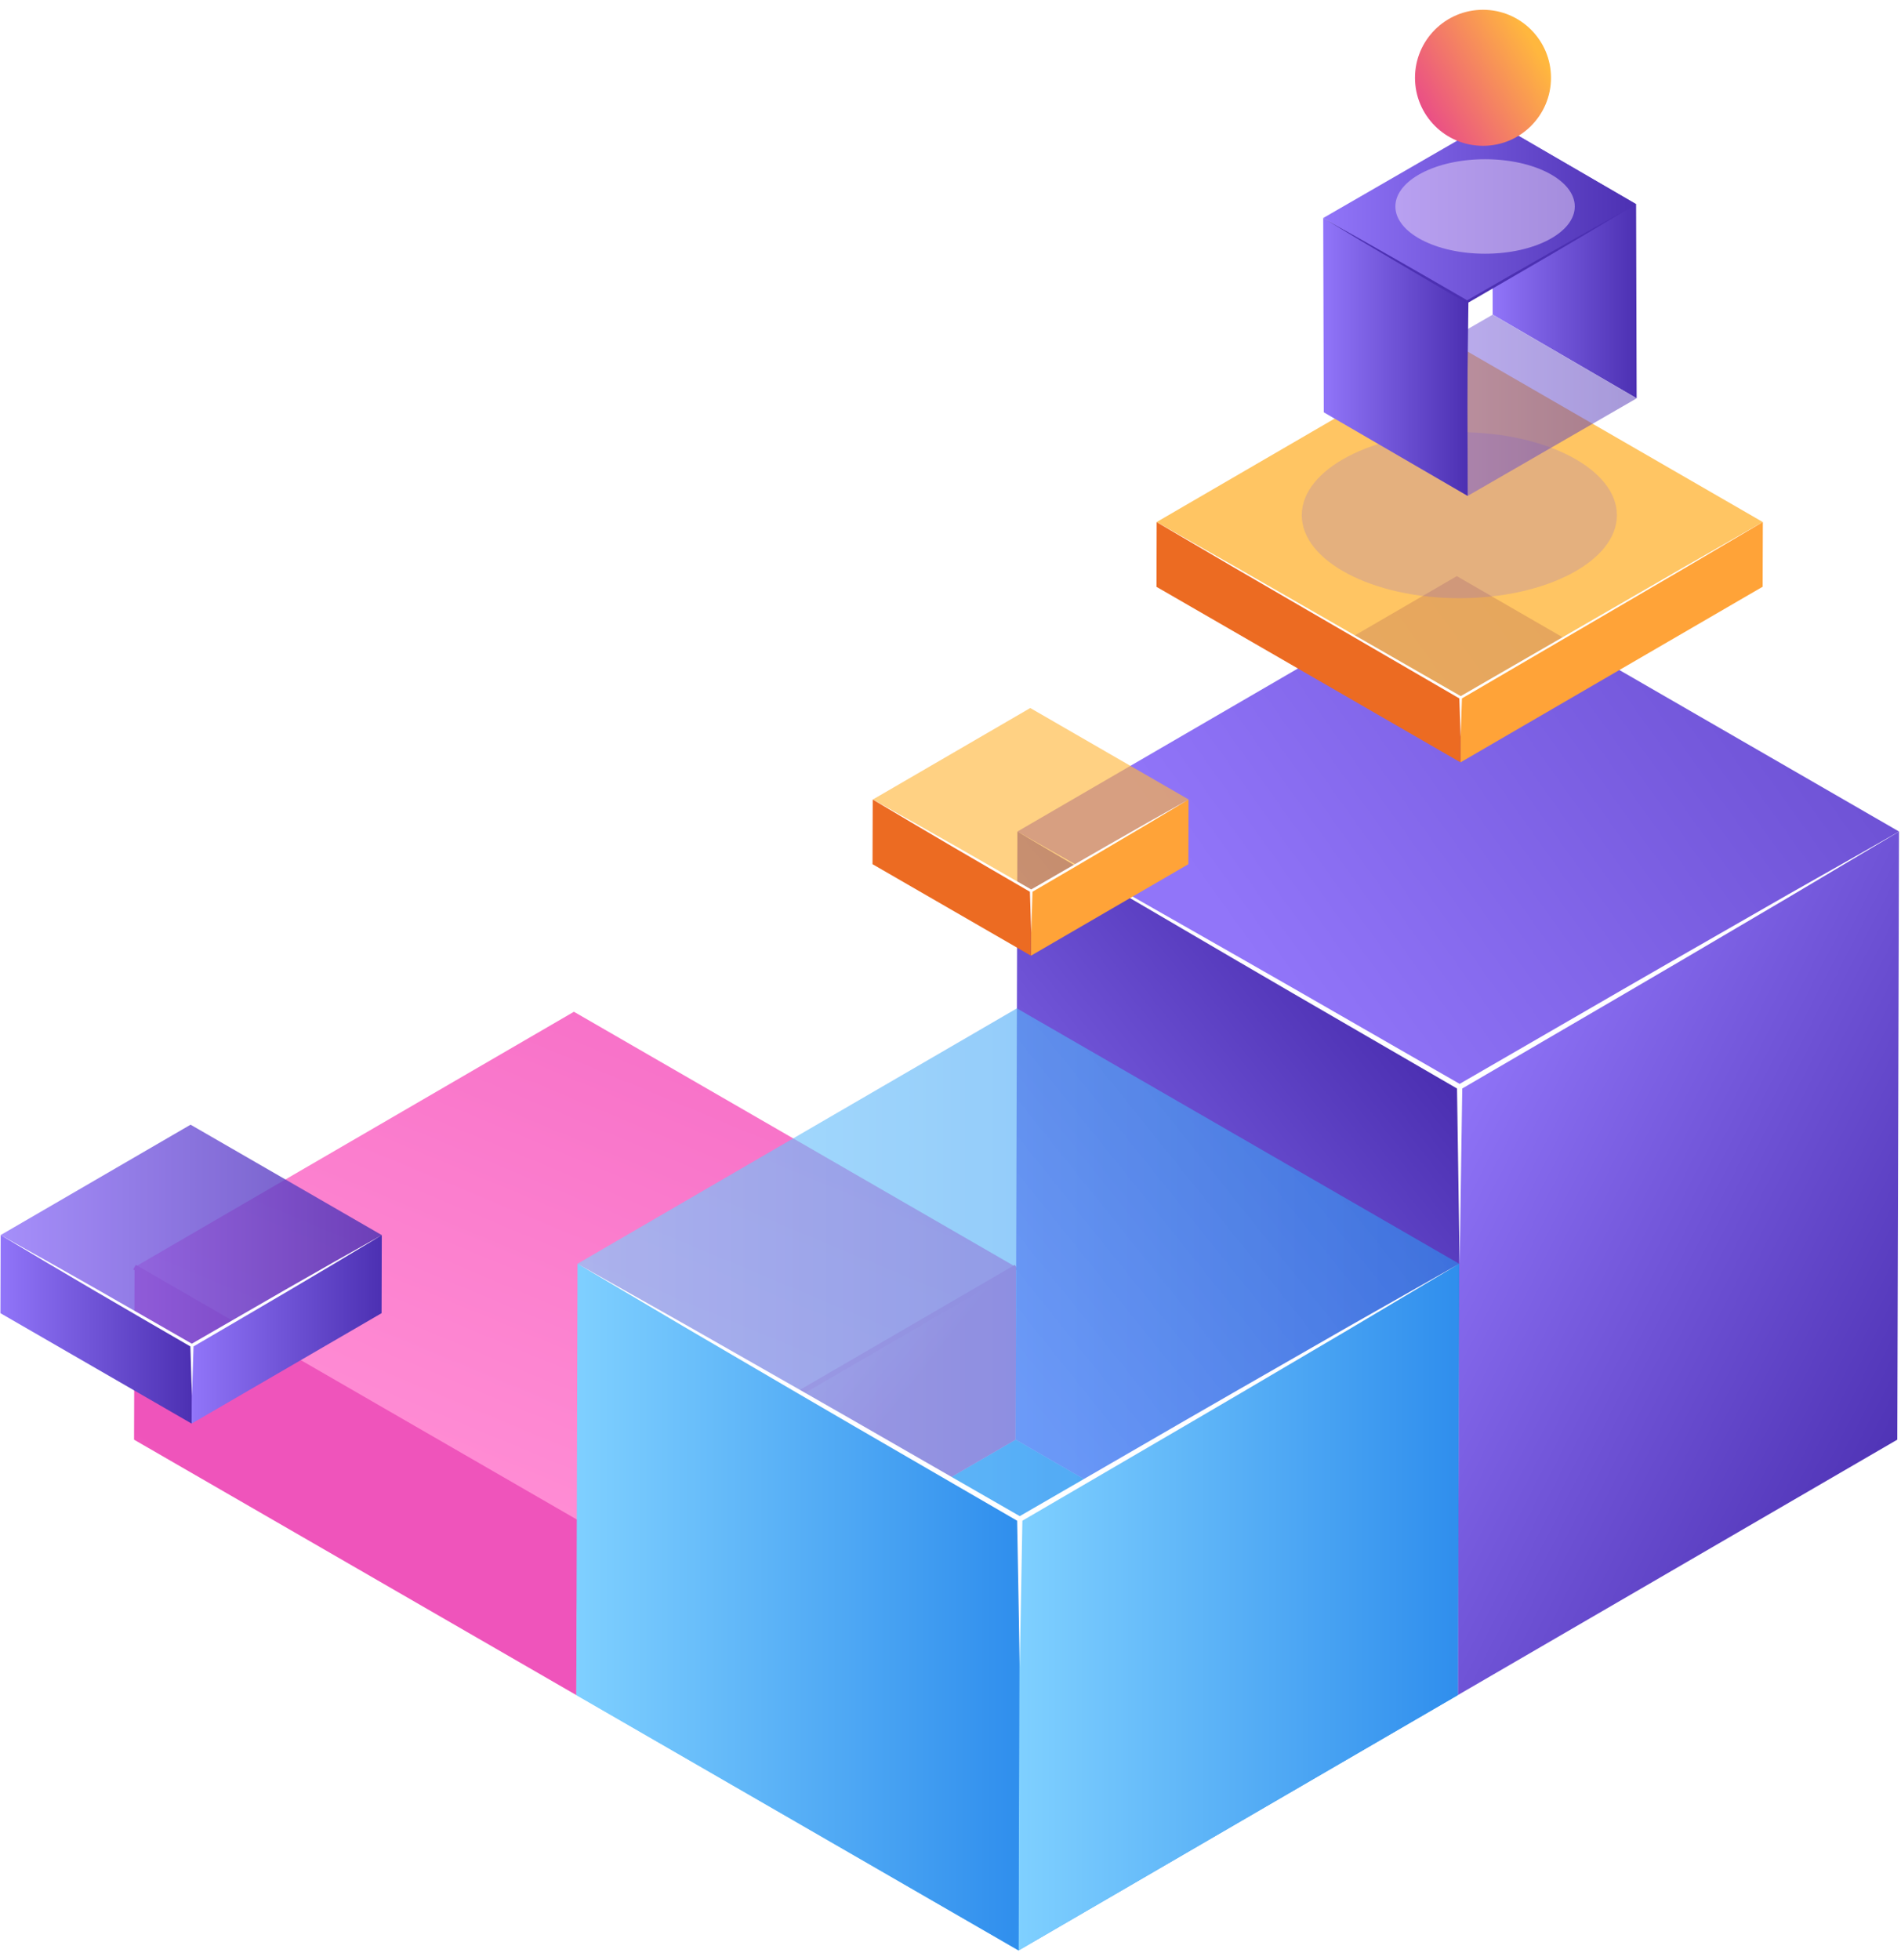<svg width="97" height="100" viewBox="0 0 97 100" fill="none" xmlns="http://www.w3.org/2000/svg">
<path d="M29.405 86.472L51.825 73.443L74.393 86.472L51.973 99.501L29.405 86.472Z" fill="url(#paint0_linear_2611_8)"/>
<path d="M51.851 64.643L29.431 77.672L6.865 64.643L29.285 51.614L51.851 64.643Z" fill="url(#paint1_linear_2611_8)"/>
<path d="M51.852 64.643L51.827 73.443L29.407 86.472L29.432 77.672L51.852 64.643Z" fill="url(#paint2_linear_2611_8)"/>
<path d="M29.431 77.673L29.406 86.473L6.84 73.444L6.865 64.644L29.431 77.673Z" fill="url(#paint3_linear_2611_8)"/>
<path d="M29.565 77.751L51.92 64.76L51.784 64.527L29.432 77.517L6.932 64.527L6.797 64.761L29.297 77.752L29.43 82.439L29.565 77.751Z" fill="url(#paint4_radial_2611_8)"/>
<path d="M96.9 42.42L74.48 55.449L51.914 42.42L74.334 29.391L96.9 42.42Z" fill="url(#paint5_linear_2611_8)"/>
<path d="M96.899 42.42L96.811 73.443L74.391 86.472L74.479 55.449L96.899 42.42Z" fill="url(#paint6_linear_2611_8)"/>
<path d="M74.479 55.448L74.391 86.471L51.825 73.442L51.913 42.419L74.479 55.448Z" fill="url(#paint7_linear_2611_8)"/>
<g opacity="0.8">
<path opacity="0.8" d="M74.455 64.47L52.034 77.499L29.467 64.47L51.888 51.441L74.455 64.47Z" fill="url(#paint8_linear_2611_8)"/>
</g>
<path d="M74.455 64.469L74.393 86.469L51.973 99.498L52.035 77.498L74.455 64.469Z" fill="url(#paint9_linear_2611_8)"/>
<path d="M52.035 77.498L51.973 99.498L29.406 86.469L29.469 64.469L52.035 77.498Z" fill="url(#paint10_linear_2611_8)"/>
<path d="M68.817 67.67L63.193 70.895C61.316 71.967 59.45 73.056 57.578 74.136L52.034 77.344L46.454 74.136C44.57 73.056 42.691 71.967 40.802 70.895L35.141 67.67L29.467 64.47L35.075 67.784L40.698 71.074C42.571 72.174 44.453 73.257 46.33 74.348L51.9 77.578L52.034 85.056L52.168 77.578L57.701 74.348C59.566 73.257 61.436 72.174 63.301 71.074L68.887 67.784L74.459 64.47L68.817 67.67Z" fill="white"/>
<path d="M91.261 45.62L85.637 48.845C83.761 49.917 81.894 51.006 80.022 52.086L74.479 55.293L68.899 52.086C67.015 51.005 65.137 49.917 63.248 48.845L57.588 45.621L51.913 42.421L57.522 45.735L63.144 49.025C65.017 50.125 66.899 51.208 68.776 52.299L74.345 55.529L74.479 64.471L74.613 55.528L80.146 52.299C82.011 51.208 83.881 50.125 85.746 49.025L91.332 45.735L96.904 42.421L91.261 45.62Z" fill="white"/>
<g opacity="0.9">
<path opacity="0.9" d="M89.948 26.632L74.534 35.59L59.019 26.632L74.433 17.674L89.948 26.632Z" fill="#FFB73E"/>
</g>
<path d="M89.95 26.632L89.94 29.932L74.526 38.89L74.536 35.59L89.95 26.632Z" fill="#FFA338"/>
<path d="M74.535 35.594L74.526 38.894L59.011 29.937L59.02 26.637L74.535 35.594Z" fill="#EC6B22"/>
<path d="M86.078 28.843L82.218 31.072L74.534 35.512L66.799 31.072L62.915 28.843L59.015 26.632L62.877 28.9L66.75 31.15L74.464 35.629L74.53 37.592L74.596 35.629L82.26 31.15L86.107 28.9L89.944 26.632L86.078 28.843Z" fill="white"/>
<g opacity="0.8">
<path opacity="0.8" d="M60.653 40.786L52.622 45.453L44.539 40.786L52.57 36.119L60.653 40.786Z" fill="#FFB73E"/>
</g>
<path d="M60.647 40.786L60.638 44.086L52.607 48.753L52.616 45.453L60.647 40.786Z" fill="#FFA338"/>
<path d="M52.613 45.453L52.604 48.753L44.521 44.086L44.531 40.786L52.613 45.453Z" fill="#EC6B22"/>
<path d="M58.624 41.924L56.607 43.074L54.595 44.233L52.618 45.375L50.628 44.233L48.602 43.074C47.249 42.306 45.896 41.539 44.535 40.786C45.868 41.586 47.209 42.377 48.551 43.164L50.567 44.339L52.552 45.492L52.618 47.577L52.684 45.492L54.656 44.339L56.656 43.164L58.656 41.981L60.647 40.786L58.624 41.924Z" fill="white"/>
<g opacity="0.9">
<path opacity="0.9" d="M19.481 63.008L9.787 68.641L0.03 63.008L9.724 57.375L19.481 63.008Z" fill="url(#paint11_linear_2611_8)"/>
</g>
<path d="M19.481 63.007L19.47 66.991L9.776 72.624L9.787 68.64L19.481 63.007Z" fill="url(#paint12_linear_2611_8)"/>
<path d="M9.79 68.64L9.779 72.624L0.022 66.991L0.033 63.007L9.79 68.64Z" fill="url(#paint13_linear_2611_8)"/>
<path d="M17.038 64.381L14.603 65.77L12.174 67.17L9.788 68.548L7.388 67.17L4.943 65.77C3.31 64.843 1.676 63.917 0.033 63.007C1.642 63.975 3.261 64.928 4.88 65.878L7.314 67.296L9.714 68.688L9.794 71.205L9.874 68.688L12.255 67.296L14.672 65.878L17.084 64.45L19.484 63.007L17.038 64.381Z" fill="white"/>
<g opacity="0.2" filter="url(#filter0_f_2611_8)">
<path d="M74.464 30.516C78.904 30.516 82.504 28.62 82.504 26.282C82.504 23.944 78.904 22.048 74.464 22.048C70.024 22.048 66.424 23.944 66.424 26.282C66.424 28.62 70.024 30.516 74.464 30.516Z" fill="#765CE9"/>
</g>
<g opacity="0.7">
<path opacity="0.7" d="M83.51 20.322L74.89 25.298L67.545 21.029L76.164 16.053L83.51 20.322Z" fill="url(#paint14_linear_2611_8)"/>
</g>
<path d="M83.483 10.417L83.511 20.317L76.165 16.048L76.137 6.148L83.483 10.417Z" fill="url(#paint15_linear_2611_8)"/>
<path d="M74.891 25.299L67.546 21.03L67.518 11.125L74.863 15.394L74.891 25.299Z" fill="url(#paint16_linear_2611_8)"/>
<path d="M74.863 15.39L67.518 11.122L76.137 6.146L83.482 10.414L74.863 15.39Z" fill="url(#paint17_linear_2611_8)"/>
<g opacity="0.5" filter="url(#filter1_f_2611_8)">
<path d="M75.777 12.943C78.305 12.943 80.354 11.864 80.354 10.533C80.354 9.202 78.305 8.123 75.777 8.123C73.249 8.123 71.2 9.202 71.2 10.533C71.2 11.864 73.249 12.943 75.777 12.943Z" fill="#EFDCF9"/>
</g>
<path d="M75.671 7.439C77.587 7.439 79.141 5.885 79.141 3.969C79.141 2.053 77.587 0.499 75.671 0.499C73.754 0.499 72.201 2.053 72.201 3.969C72.201 5.885 73.754 7.439 75.671 7.439Z" fill="url(#paint18_linear_2611_8)"/>
<path style="mix-blend-mode:lighten" d="M79.145 12.859L76.987 14.096L74.863 15.319C73.647 14.619 72.436 13.911 71.215 13.219C69.994 12.527 68.755 11.819 67.515 11.127C68.726 11.86 69.942 12.586 71.163 13.304C72.369 14.021 73.583 14.723 74.793 15.433L74.86 20.845L74.927 15.434L77.046 14.207L79.197 12.956C80.627 12.116 82.058 11.276 83.479 10.42C82.033 11.221 80.588 12.04 79.145 12.859Z" fill="url(#paint19_radial_2611_8)"/>
<defs>
<filter id="filter0_f_2611_8" x="62.424" y="18.048" width="24.08" height="16.468" filterUnits="userSpaceOnUse" color-interpolation-filters="sRGB">
<feFlood flood-opacity="0" result="BackgroundImageFix"/>
<feBlend mode="normal" in="SourceGraphic" in2="BackgroundImageFix" result="shape"/>
<feGaussianBlur stdDeviation="2" result="effect1_foregroundBlur_2611_8"/>
</filter>
<filter id="filter1_f_2611_8" x="67.2" y="4.123" width="17.154" height="12.82" filterUnits="userSpaceOnUse" color-interpolation-filters="sRGB">
<feFlood flood-opacity="0" result="BackgroundImageFix"/>
<feBlend mode="normal" in="SourceGraphic" in2="BackgroundImageFix" result="shape"/>
<feGaussianBlur stdDeviation="2" result="effect1_foregroundBlur_2611_8"/>
</filter>
<linearGradient id="paint0_linear_2611_8" x1="29.405" y1="86.472" x2="74.393" y2="86.472" gradientUnits="userSpaceOnUse">
<stop stop-color="#7FD0FF"/>
<stop offset="1" stop-color="#2F8EED"/>
</linearGradient>
<linearGradient id="paint1_linear_2611_8" x1="18.5" y1="73" x2="38.29" y2="25.462" gradientUnits="userSpaceOnUse">
<stop stop-color="#FF8CD4"/>
<stop offset="1" stop-color="#EF54BB"/>
</linearGradient>
<linearGradient id="paint2_linear_2611_8" x1="29.407" y1="75.558" x2="37.5" y2="82" gradientUnits="userSpaceOnUse">
<stop stop-color="#FF8CD4"/>
<stop offset="1" stop-color="#EF54BB"/>
</linearGradient>
<linearGradient id="paint3_linear_2611_8" x1="11.29" y1="85.709" x2="15.816" y2="79.858" gradientUnits="userSpaceOnUse">
<stop stop-color="#FF8CD4"/>
<stop offset="1" stop-color="#EF54BB"/>
</linearGradient>
<radialGradient id="paint4_radial_2611_8" cx="0" cy="0" r="1" gradientUnits="userSpaceOnUse" gradientTransform="translate(-1093.56 73.483) scale(11.393 11.392)">
<stop stop-color="white"/>
<stop offset="1" stop-color="#EF54BB"/>
</radialGradient>
<linearGradient id="paint5_linear_2611_8" x1="61.451" y1="45.521" x2="110.847" y2="10.23" gradientUnits="userSpaceOnUse">
<stop stop-color="#9175F9"/>
<stop offset="1" stop-color="#4C30B2"/>
</linearGradient>
<linearGradient id="paint6_linear_2611_8" x1="77.385" y1="48.147" x2="104.461" y2="62.091" gradientUnits="userSpaceOnUse">
<stop stop-color="#9175F9"/>
<stop offset="1" stop-color="#4C30B2"/>
</linearGradient>
<linearGradient id="paint7_linear_2611_8" x1="58.259" y1="79.29" x2="79.278" y2="62.419" gradientUnits="userSpaceOnUse">
<stop stop-color="#9175F9"/>
<stop offset="1" stop-color="#4C30B2"/>
</linearGradient>
<linearGradient id="paint8_linear_2611_8" x1="29.467" y1="64.47" x2="74.455" y2="64.47" gradientUnits="userSpaceOnUse">
<stop stop-color="#7FD0FF"/>
<stop offset="1" stop-color="#2F8EED"/>
</linearGradient>
<linearGradient id="paint9_linear_2611_8" x1="51.973" y1="81.984" x2="74.455" y2="81.984" gradientUnits="userSpaceOnUse">
<stop stop-color="#7FD0FF"/>
<stop offset="1" stop-color="#2F8EED"/>
</linearGradient>
<linearGradient id="paint10_linear_2611_8" x1="29.406" y1="81.984" x2="52.035" y2="81.984" gradientUnits="userSpaceOnUse">
<stop stop-color="#7FD0FF"/>
<stop offset="1" stop-color="#2F8EED"/>
</linearGradient>
<linearGradient id="paint11_linear_2611_8" x1="0.03" y1="63.008" x2="19.481" y2="63.008" gradientUnits="userSpaceOnUse">
<stop stop-color="#9175F9"/>
<stop offset="1" stop-color="#4C30B2"/>
</linearGradient>
<linearGradient id="paint12_linear_2611_8" x1="9.776" y1="67.816" x2="19.481" y2="67.816" gradientUnits="userSpaceOnUse">
<stop stop-color="#9175F9"/>
<stop offset="1" stop-color="#4C30B2"/>
</linearGradient>
<linearGradient id="paint13_linear_2611_8" x1="0.022" y1="67.816" x2="9.79" y2="67.816" gradientUnits="userSpaceOnUse">
<stop stop-color="#9175F9"/>
<stop offset="1" stop-color="#4C30B2"/>
</linearGradient>
<linearGradient id="paint14_linear_2611_8" x1="67.545" y1="20.675" x2="83.51" y2="20.675" gradientUnits="userSpaceOnUse">
<stop stop-color="#9175F9"/>
<stop offset="1" stop-color="#4C30B2"/>
</linearGradient>
<linearGradient id="paint15_linear_2611_8" x1="76.137" y1="13.232" x2="83.511" y2="13.232" gradientUnits="userSpaceOnUse">
<stop stop-color="#9175F9"/>
<stop offset="1" stop-color="#4C30B2"/>
</linearGradient>
<linearGradient id="paint16_linear_2611_8" x1="67.518" y1="18.212" x2="74.891" y2="18.212" gradientUnits="userSpaceOnUse">
<stop stop-color="#9175F9"/>
<stop offset="1" stop-color="#4C30B2"/>
</linearGradient>
<linearGradient id="paint17_linear_2611_8" x1="67.518" y1="10.768" x2="83.482" y2="10.768" gradientUnits="userSpaceOnUse">
<stop stop-color="#9175F9"/>
<stop offset="1" stop-color="#4C30B2"/>
</linearGradient>
<linearGradient id="paint18_linear_2611_8" x1="81.258" y1="0.686" x2="70.632" y2="6.925" gradientUnits="userSpaceOnUse">
<stop offset="0.274" stop-color="#FFB73E"/>
<stop offset="1" stop-color="#E229A0"/>
</linearGradient>
<radialGradient id="paint19_radial_2611_8" cx="0" cy="0" r="1" gradientUnits="userSpaceOnUse" gradientTransform="translate(-721.751 15.633) scale(6.745 6.745)">
<stop stop-color="white"/>
<stop offset="1" stop-color="#4C30B2"/>
</radialGradient>
</defs>
</svg>
